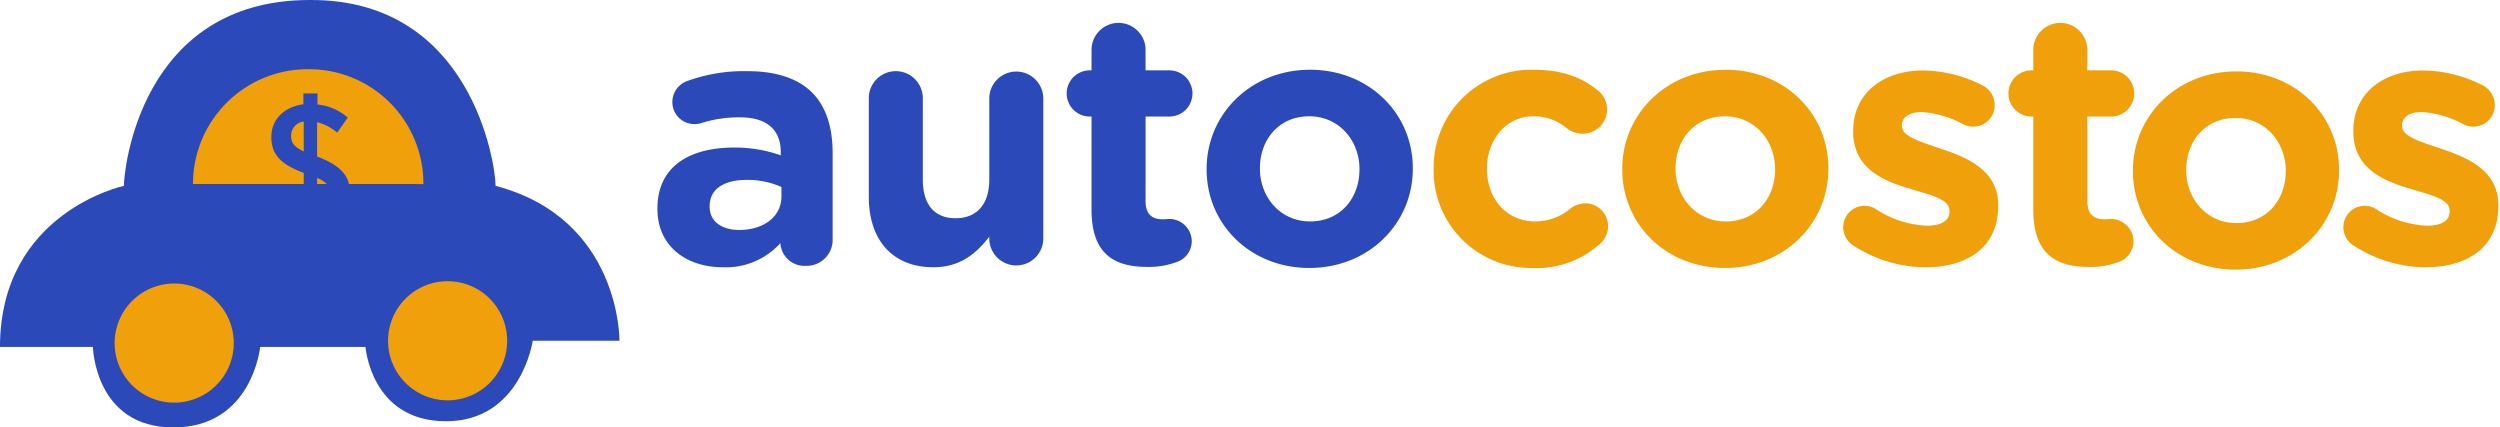 <?xml version="1.0" encoding="UTF-8" standalone="no"?>
<svg
   xmlns:dc="http://purl.org/dc/elements/1.1/"
   xmlns:cc="http://creativecommons.org/ns#"
   xmlns:rdf="http://www.w3.org/1999/02/22-rdf-syntax-ns#"
   xmlns:svg="http://www.w3.org/2000/svg"
   xmlns="http://www.w3.org/2000/svg"
   xmlns:sodipodi="http://sodipodi.sourceforge.net/DTD/sodipodi-0.dtd"
   xmlns:inkscape="http://www.inkscape.org/namespaces/inkscape"
   id="autocostes"
   width="403.562"
   height="69"
   viewBox="0 0 403.562 69"
   version="1.1"
   sodipodi:docname="autocostes.svg"
   inkscape:version="0.92.3 (2405546, 2018-03-11)">
  <sodipodi:namedview
     pagecolor="#ffffff"
     bordercolor="#666666"
     borderopacity="1"
     objecttolerance="10"
     gridtolerance="10"
     guidetolerance="10"
     inkscape:pageopacity="0"
     inkscape:pageshadow="2"
     inkscape:window-width="1853"
     inkscape:window-height="1025"
     id="namedview16"
     showgrid="false"
     inkscape:zoom="2.4149122"
     inkscape:cx="306.13727"
     inkscape:cy="16.301663"
     inkscape:window-x="67"
     inkscape:window-y="27"
     inkscape:window-maximized="1"
     inkscape:current-layer="autocostes"
     units="mm" />
  <defs
     id="defs4">
    <style
       id="style2">
      .cls-1 {
        fill: #2c49b9;
      }

      .cls-1, .cls-2 {
        fill-rule: evenodd;
      }

      .cls-2 {
        fill: #efa00b;
      }
    </style>
    <clipPath
       clipPathUnits="userSpaceOnUse"
       id="clipPath3764">
      <rect
         id="rect3766"
         width="41.579"
         height="59.147"
         x="267.627"
         y="90.668" />
    </clipPath>
    <clipPath
       clipPathUnits="userSpaceOnUse"
       id="clipPath3772">
      <rect
         id="rect3774"
         width="35.43"
         height="39.822"
         x="270.262"
         y="104.283" />
    </clipPath>
    <clipPath
       clipPathUnits="userSpaceOnUse"
       id="clipPath3772-7">
      <rect
         id="rect3774-5"
         width="35.43"
         height="39.822"
         x="270.262"
         y="104.283" />
    </clipPath>
  </defs>
  <g
     id="Logo">
    <path
       id="Forma_2"
       data-name="Forma 2"
       class="cls-1"
       d="m 89,297 h 15 c 0,0 0.27,13 13,13 12.73,0 14,-13 14,-13 h 17 c 0,0 0.882,12 13,12 12.118,0 14,-13 14,-13 h 14 c 0,0 0.239,-19.682 -20,-25 0,-3.466 -3.855,-30.179 -30,-30 -27.411,0 -30.011,27.6 -30,30 0,0 -19.989,4.266 -20,26 z"
       transform="translate(-89,-241)"
       inkscape:connector-curvature="0"
       style="fill:#2c49b9;fill-rule:evenodd" />
    <path
       id="wheel"
       class="cls-2"
       d="m 117.139,286.766 a 9.614,9.614 0 1 1 -9.633,9.614 9.623,9.623 0 0 1 9.633,-9.614 z m 44.134,-0.372 a 9.614,9.614 0 1 1 -9.633,9.614 9.623,9.623 0 0 1 9.633,-9.614 z"
       transform="translate(-89,-241)"
       inkscape:connector-curvature="0"
       style="fill:#efa00b;fill-rule:evenodd" />
    <path
       id="window"
       class="cls-2"
       d="m 138.785,252.174 a 18.451,18.451 0 0 1 18.562,18.537 c 0,-0.01 -37.191,-0.017 -37.191,0 a 18.508,18.508 0 0 1 18.629,-18.537 z"
       transform="translate(-89,-241)"
       inkscape:connector-curvature="0"
       style="fill:#efa00b;fill-rule:evenodd" />
    <path
       id="_"
       data-name="$"
       class="cls-1"
       d="m 145.135,259.979 a 8.8,8.8 0 0 0 -4.888,-2.114 v -1.776 h -2.273 v 1.748 c -3.069,0.394 -5.172,2.424 -5.172,5.272 v 0.028 c 0,2.876 1.591,4.4 5.229,5.78 v 5.807 a 8.211,8.211 0 0 1 -4.149,-2.227 l -1.819,2.4 a 10.157,10.157 0 0 0 5.911,2.678 v 2.819 h 2.273 v -2.819 c 3.126,-0.395 5.257,-2.425 5.257,-5.357 v -0.056 c 0,-2.763 -1.506,-4.455 -5.314,-5.893 v -5.554 a 8.153,8.153 0 0 1 3.24,1.692 z M 142.35,272.3 v 0.056 a 2.4,2.4 0 0 1 -2.16,2.4 v -5.047 c 1.677,0.758 2.16,1.519 2.16,2.591 z m -6.365,-9.36 v -0.029 a 2.291,2.291 0 0 1 2.046,-2.283 v 4.821 c -1.592,-0.761 -2.046,-1.438 -2.046,-2.509 z"
       transform="translate(-89,-241)"
       inkscape:connector-curvature="0"
       style="fill:#2c49b9;fill-rule:evenodd" />
  </g>
  <path
     id="auto"
     class="cls-1"
     d="m 116.676,43.142 a 11.828,11.828 0 0 0 9.3,-3.9 V 39.3 a 3.9,3.9 0 0 0 4.188,3.612 4.187,4.187 0 0 0 4.246,-4.186 V 24.735 c 0,-4.129 -1.033,-7.512 -3.328,-9.805 -2.18,-2.179 -5.623,-3.441 -10.385,-3.441 a 26.784,26.784 0 0 0 -9.81,1.606 3.614,3.614 0 0 0 -2.353,3.383 3.551,3.551 0 0 0 3.615,3.555 3.69,3.69 0 0 0 1.262,-0.229 20.016,20.016 0 0 1 6.024,-0.86 c 4.361,0 6.6,2.006 6.6,5.619 v 0.516 a 21.875,21.875 0 0 0 -7.516,-1.261 c -7.286,0 -12.392,3.1 -12.392,9.805 v 0.115 c -0.007,6.078 4.755,9.404 10.549,9.404 z m 2.639,-6.021 c -2.811,0 -4.761,-1.376 -4.761,-3.727 v -0.115 c 0,-2.753 2.294,-4.243 6.024,-4.243 a 13.53,13.53 0 0 1 5.565,1.146 v 1.549 c 0,3.153 -2.754,5.39 -6.828,5.39 z m 49.1,-21.274 a 4.361,4.361 0 0 0 -8.721,0 v 13.131 c 0,4.129 -2.123,6.25 -5.45,6.25 -3.327,0 -5.279,-2.121 -5.279,-6.25 V 15.847 a 4.36,4.36 0 0 0 -8.72,0 v 15.884 c 0,7.053 3.844,11.411 10.442,11.411 4.417,0 7,-2.351 9.007,-4.932 v 0.344 a 4.361,4.361 0 0 0 8.721,0 z m 16.737,27.237 a 12.867,12.867 0 0 0 4.991,-0.86 3.546,3.546 0 0 0 2.238,-3.268 3.636,3.636 0 0 0 -3.615,-3.613 c -0.172,0 -0.746,0.057 -1.033,0.057 -1.95,0 -2.811,-0.974 -2.811,-2.981 V 18.811 h 3.844 a 3.727,3.727 0 1 0 0,-7.454 h -3.844 V 7.991 a 4.361,4.361 0 0 0 -8.721,0 v 3.366 h -0.287 a 3.727,3.727 0 1 0 0,7.454 h 0.286 v 15.041 c 0,7.111 3.613,9.232 8.949,9.232 z m 26.209,0.172 c 9.581,0 16.7,-7.167 16.7,-16 v -0.115 c 0,-8.83 -7.057,-15.883 -16.581,-15.883 -9.582,0 -16.7,7.167 -16.7,16 v 0.115 c -0.003,8.827 7.054,15.883 16.578,15.883 z m 0.115,-7.511 c -4.82,0 -8.09,-3.957 -8.09,-8.487 v -0.115 c 0,-4.53 2.984,-8.372 7.975,-8.372 4.819,0 8.09,3.957 8.09,8.487 v 0.115 c -0.003,4.527 -2.987,8.372 -7.978,8.372 z"
     inkscape:connector-curvature="0"
     style="fill:#2c49b9;fill-rule:evenodd" />
  <path
     id="costs"
     class="cls-2"
     d="m 247.428,43.256 a 15.13,15.13 0 0 0 10.9,-3.956 3.7,3.7 0 0 0 -2.409,-6.48 4.063,4.063 0 0 0 -2.353,0.8 8.835,8.835 0 0 1 -5.737,2.122 c -4.762,0 -7.8,-3.785 -7.8,-8.487 V 27.14 c 0,-4.53 3.1,-8.372 7.459,-8.372 a 8.313,8.313 0 0 1 5.45,1.95 4.111,4.111 0 0 0 2.525,0.86 3.916,3.916 0 0 0 3.958,-3.9 3.866,3.866 0 0 0 -1.376,-2.982 c -2.582,-2.179 -5.853,-3.44 -10.5,-3.44 a 15.784,15.784 0 0 0 -16.122,16 v 0.115 a 15.7,15.7 0 0 0 16.005,15.885 z m 31.026,0 c 9.581,0 16.695,-7.167 16.695,-16 v -0.115 c 0,-8.83 -7.057,-15.883 -16.581,-15.883 -9.581,0 -16.695,7.167 -16.695,16 v 0.115 c 0,8.827 7.057,15.883 16.581,15.883 z m 0.114,-7.511 c -4.819,0 -8.089,-3.957 -8.089,-8.487 v -0.115 c 0,-4.53 2.983,-8.372 7.975,-8.372 4.819,0 8.089,3.957 8.089,8.487 v 0.115 c 0,4.527 -2.983,8.372 -7.975,8.372 z m 32.227,7.4 c 6.655,0 11.761,-3.1 11.761,-9.92 V 33.11 c 0,-5.62 -4.991,-7.684 -9.294,-9.117 -3.328,-1.147 -6.254,-1.95 -6.254,-3.67 v -0.115 c 0,-1.2 1.09,-2.122 3.213,-2.122 a 16.408,16.408 0 0 1 6.655,1.95 3.183,3.183 0 0 0 1.607,0.4 3.427,3.427 0 0 0 3.5,-3.44 3.551,3.551 0 0 0 -2.065,-3.269 21.64,21.64 0 0 0 -9.524,-2.351 c -6.2,0 -11.245,3.5 -11.245,9.748 v 0.115 c 0,5.964 4.877,7.971 9.18,9.232 3.385,1.032 6.368,1.663 6.368,3.555 v 0.115 c 0,1.376 -1.147,2.294 -3.672,2.294 a 16.2,16.2 0 0 1 -8.319,-2.753 3.447,3.447 0 0 0 -5.164,2.982 3.475,3.475 0 0 0 1.664,2.982 21.443,21.443 0 0 0 11.594,3.496 z m 26.379,-0.058 a 12.873,12.873 0 0 0 4.992,-0.86 3.545,3.545 0 0 0 2.237,-3.268 3.635,3.635 0 0 0 -3.614,-3.613 c -0.172,0 -0.746,0.057 -1.033,0.057 -1.95,0 -2.811,-0.974 -2.811,-2.981 V 18.811 h 3.844 a 3.727,3.727 0 1 0 0,-7.454 h -3.844 V 7.991 a 4.361,4.361 0 0 0 -8.721,0 v 3.366 h -0.287 a 3.727,3.727 0 1 0 0,7.454 h 0.287 v 15.041 c 0,7.111 3.615,9.232 8.95,9.232 z"
     inkscape:connector-curvature="0"
     style="fill:#efa00b;fill-rule:evenodd" />
  <path
     id="costs_copia"
     data-name="costs copia"
     class="cls-2"
     d="m 391.532,43.142 c 6.655,0 11.761,-3.1 11.761,-9.92 v -0.115 c 0,-5.62 -4.991,-7.684 -9.294,-9.117 -3.328,-1.147 -6.254,-1.95 -6.254,-3.67 v -0.115 c 0,-1.2 1.09,-2.122 3.213,-2.122 a 16.408,16.408 0 0 1 6.655,1.95 3.183,3.183 0 0 0 1.607,0.4 3.427,3.427 0 0 0 3.5,-3.44 3.551,3.551 0 0 0 -2.065,-3.269 21.64,21.64 0 0 0 -9.524,-2.351 c -6.2,0 -11.245,3.5 -11.245,9.748 v 0.115 c 0,5.964 4.877,7.971 9.18,9.232 3.385,1.032 6.368,1.663 6.368,3.555 v 0.115 c 0,1.376 -1.147,2.294 -3.672,2.294 a 16.2,16.2 0 0 1 -8.319,-2.753 3.447,3.447 0 0 0 -5.164,2.982 3.475,3.475 0 0 0 1.664,2.982 21.443,21.443 0 0 0 11.589,3.499 z"
     inkscape:connector-curvature="0"
     style="fill:#efa00b;fill-rule:evenodd" />
  <path
     transform="translate(73.202,-97.37)"
     inkscape:connector-curvature="0"
     id="costs-6"
     class="cls-2"
     d="m 256.66,140.892 a 15.13,15.13 0 0 0 10.9,-3.956 3.7,3.7 0 0 0 -2.409,-6.48 4.063,4.063 0 0 0 -2.353,0.8 8.835,8.835 0 0 1 -5.737,2.122 c -4.762,0 -7.8,-3.785 -7.8,-8.487 v -0.115 c 0,-4.53 3.1,-8.372 7.459,-8.372 a 8.313,8.313 0 0 1 5.45,1.95 4.111,4.111 0 0 0 2.525,0.86 3.916,3.916 0 0 0 3.958,-3.9 3.866,3.866 0 0 0 -1.376,-2.982 c -2.582,-2.179 -5.853,-3.44 -10.5,-3.44 a 15.784,15.784 0 0 0 -16.122,16 v 0.115 a 15.7,15.7 0 0 0 16.005,15.885 z m 31.026,0 c 9.581,0 16.695,-7.167 16.695,-16 v -0.115 c 0,-8.83 -7.057,-15.883 -16.581,-15.883 -9.581,0 -16.695,7.167 -16.695,16 v 0.115 c 0,8.827 7.057,15.883 16.581,15.883 z m 0.114,-7.511 c -4.819,0 -8.089,-3.957 -8.089,-8.487 v -0.115 c 0,-4.53 2.983,-8.372 7.975,-8.372 4.819,0 8.089,3.957 8.089,8.487 v 0.115 c 0,4.527 -2.983,8.372 -7.975,8.372 z m 32.227,7.4 c 6.655,0 11.761,-3.1 11.761,-9.92 v -0.115 c 0,-5.62 -4.991,-7.684 -9.294,-9.117 -3.328,-1.147 -6.254,-1.95 -6.254,-3.67 v -0.115 c 0,-1.2 1.09,-2.122 3.213,-2.122 a 16.408,16.408 0 0 1 6.655,1.95 3.183,3.183 0 0 0 1.607,0.4 3.427,3.427 0 0 0 3.5,-3.44 3.551,3.551 0 0 0 -2.065,-3.269 21.64,21.64 0 0 0 -9.524,-2.351 c -6.2,0 -11.245,3.5 -11.245,9.748 v 0.115 c 0,5.964 4.877,7.971 9.18,9.232 3.385,1.032 6.368,1.663 6.368,3.555 v 0.115 c 0,1.376 -1.147,2.294 -3.672,2.294 a 16.2,16.2 0 0 1 -8.319,-2.753 3.447,3.447 0 0 0 -5.164,2.982 3.475,3.475 0 0 0 1.664,2.982 21.443,21.443 0 0 0 11.594,3.496 z m 26.379,-0.058 a 12.873,12.873 0 0 0 4.992,-0.86 3.545,3.545 0 0 0 2.237,-3.268 3.635,3.635 0 0 0 -3.614,-3.613 c -0.172,0 -0.746,0.057 -1.033,0.057 -1.95,0 -2.811,-0.974 -2.811,-2.981 v -13.611 h 3.844 a 3.727,3.727 0 1 0 0,-7.454 h -3.844 v -3.366 a 4.361,4.361 0 0 0 -8.721,0 v 3.366 h -0.287 a 3.727,3.727 0 1 0 0,7.454 h 0.287 v 15.041 c 0,7.111 3.615,9.232 8.95,9.232 z"
     style="fill:#efa00b;fill-rule:evenodd"
     clip-path="url(#clipPath3772-7)" />
</svg>
